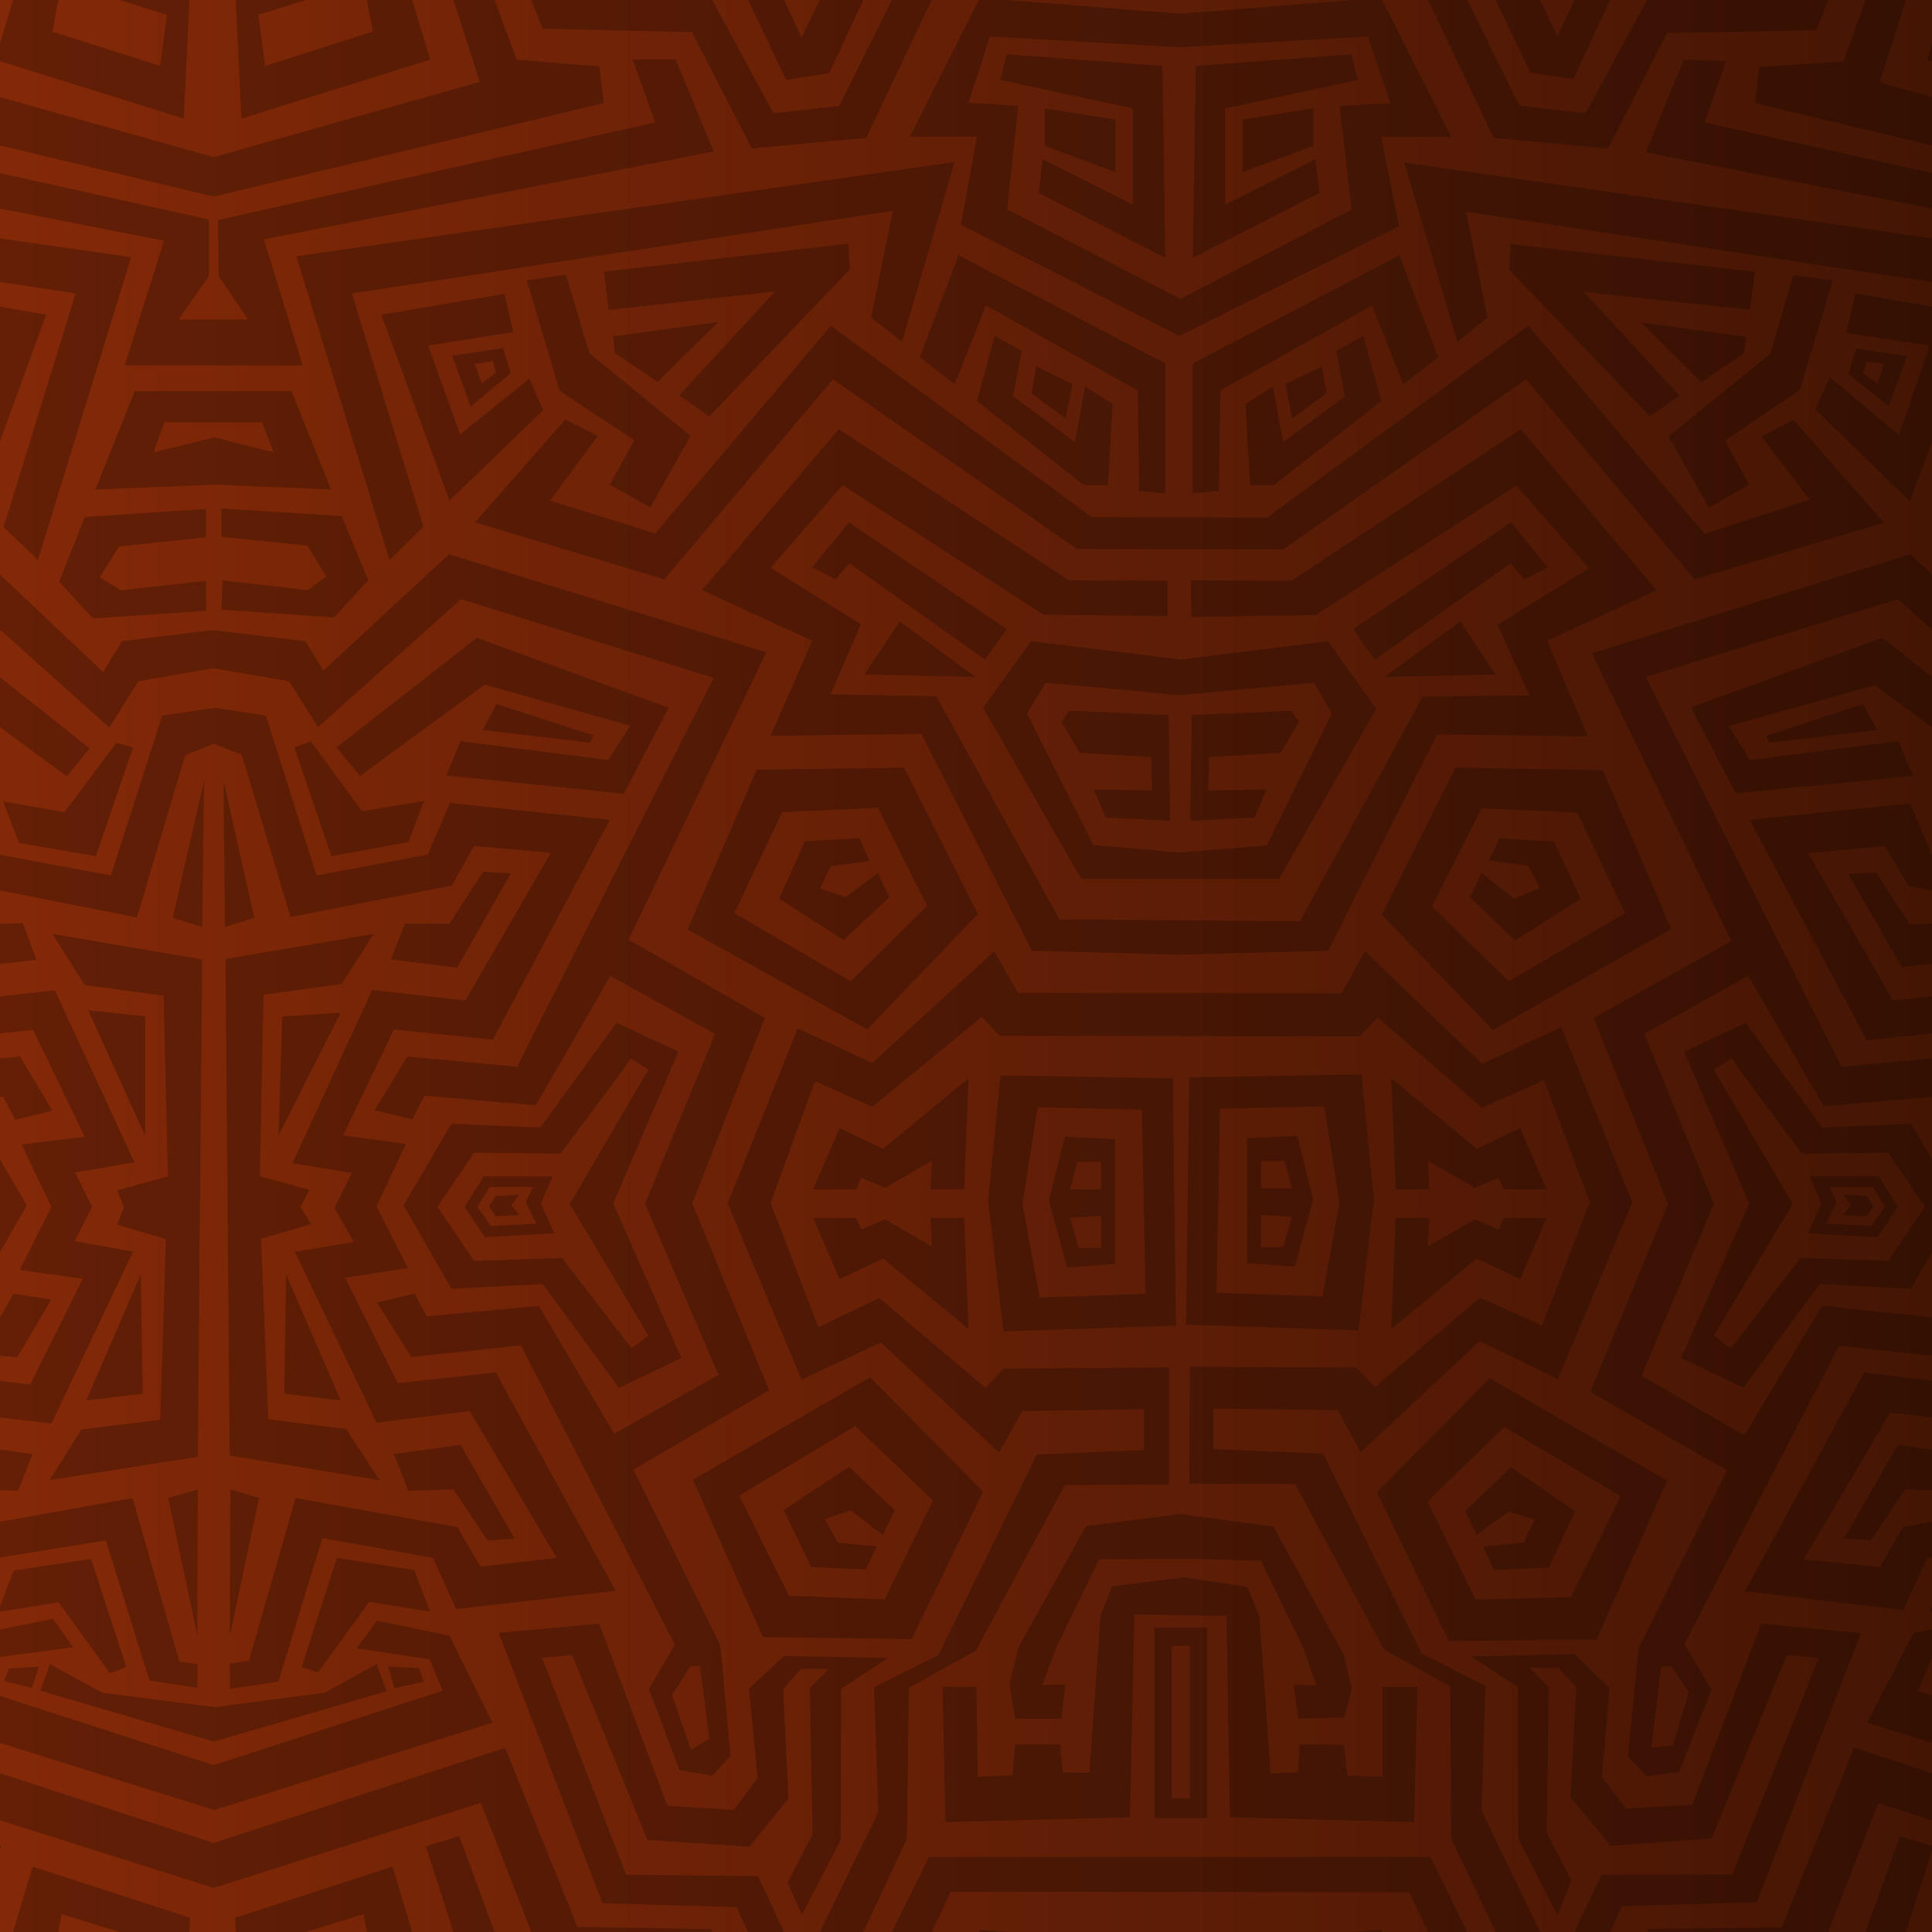 <?xml version="1.0" encoding="utf-8"?>
<!-- Generator: Adobe Illustrator 26.0.3, SVG Export Plug-In . SVG Version: 6.00 Build 0)  -->
<svg version="1.1" id="_ÎÓÈ_1" xmlns="http://www.w3.org/2000/svg" xmlns:xlink="http://www.w3.org/1999/xlink" x="0px" y="0px"
	 viewBox="0 0 4000 4000" style="enable-background:new 0 0 4000 4000;" xml:space="preserve">
<style type="text/css">
	.st0{fill:url(#SVGID_1_);stroke:#000000;stroke-width:1.017;stroke-miterlimit:10;}
	.st1{opacity:0.24;enable-background:new    ;}
</style>
<linearGradient id="SVGID_1_" gradientUnits="userSpaceOnUse" x1="-27.048" y1="1998.257" x2="4055.406" y2="1998.257">
	<stop  offset="2.273479e-04" style="stop-color:#842908"/>
	<stop  offset="0.999" style="stop-color:#441504"/>
</linearGradient>
<rect x="-27" y="-29.1" class="st0" width="4082.5" height="4054.7"/>
<polygon class="st1" points="3092.5,285.5 3329.5,307.5 3451.5,68.5 3760.5,62.5 3784.8,0 3410,0 3282.8,234.5 3145.5,218.5 3038,0 
	2956.7,0 "/>
<polygon class="st1" points="3486.5,123.5 3443,227.5 3407.5,315.5 4000,431.9 4000,358.3 3529.5,253.5 3573.5,126.5 "/>
<polygon class="st1" points="3633.5,562.5 3127.5,505.5 3124.5,558.5 3415.5,861.5 3477.5,819.5 3279.5,604.5 3623.5,641.5 "/>
<polygon class="st1" points="3610.5,731.5 3615.5,697.5 3397.5,667.5 3522.5,791.5 "/>
<polygon class="st1" points="3794.5,580.5 3712.5,569.5 3665.6,732 3454.5,903.5 3538.2,1051.2 3621.5,1003.5 3571.5,912.5 
	3726.5,807.5 "/>
<polygon class="st1" points="4000,913.7 4000,635 3841.5,607.5 3822.5,689.5 3995.5,715.5 3931.5,900.5 3788.3,781 3758.5,847.5 
	3954.5,1038.5 "/>
<path class="st1" d="M3843.5,721.5l-17,53l84,66l38-103L3843.5,721.5z M3887.5,794l-30.2-20.7l7.2-24.7l36,4L3887.5,794z"/>
<polygon class="st1" points="3500.5,1464.5 3593.5,1642.5 3960.5,1606.5 3930.5,1534.5 3623.5,1573.5 3579.5,1503.5 3881.5,1418.5 
	4000,1505.7 4000,1402 3897.5,1320.5 "/>
<polygon class="st1" points="3656.5,1523.5 3663.5,1537.5 3886.5,1511.5 3857.5,1457.5 "/>
<polygon class="st1" points="3633.5,213.5 4000,301.2 4000,201 3891.5,170.5 3945.9,0 3862.3,0 3816.5,127.5 3642.5,138.5 "/>
<polygon class="st1" points="4000,126.7 4000,89.5 3989.8,123.5 "/>
<polygon class="st1" points="3159.6,785.5 3508.5,1199.5 3900.5,1082 3713.5,869.5 3646.5,903.5 3746.5,1034.5 3529.2,1105.1 
	3164.5,674.5 2708,1009.5 2708,1101.5 "/>
<polygon class="st1" points="3096.5,1396.5 3023.5,1286.5 2866.5,1401.5 "/>
<polygon class="st1" points="3156.4,1199.5 3204.5,1174.5 3128.5,1081.5 2801.5,1302.5 2846.5,1365.5 3127.5,1166.5 "/>
<polygon class="st1" points="2708,1332.7 2708,1414.7 2721,1413.5 2757.5,1477.5 2708,1577.6 2708,1714.9 2849.5,1467.5 
	2749.5,1327.5 "/>
<polygon class="st1" points="2977.5,739.5 2897.5,528.5 2708,627.7 2708,706.8 2840.5,632.5 2905.5,795.5 "/>
<polygon class="st1" points="2859.5,830.5 2822.5,695.5 2766.5,726.5 2784.5,820.5 2708,877.3 2708,949.3 "/>
<polygon class="st1" points="2746.5,814.5 2736.5,758.5 2708,772.6 2708,842.7 "/>
<polygon class="st1" points="2832,75.5 2878.5,213.5 2773.5,219.5 2798.5,433.5 2708,480.9 2708,562.6 2896.5,468.5 2859.5,283 
	3004.5,283.5 2861.8,0 2802.9,0 2708,7.5 2708,82.6 "/>
<polygon class="st1" points="2708,337.6 2708,411.7 2731.7,399.5 2723.7,329.7 "/>
<polygon class="st1" points="2811.5,165.5 2797.7,112.5 2708,119.2 2708,187.8 "/>
<polygon class="st1" points="2708,306.1 2719.2,302 2719.2,224.4 2708,226.1 "/>
<polygon class="st1" points="3017.5,708.5 3079.5,657.5 3035.5,438.5 4000,583.9 4000,493.5 2907.5,336.5 "/>
<polygon class="st1" points="3257.5,163.5 3333.6,0 3259.6,0 3224.5,74.5 3188.6,0 3096.7,0 3168.5,150.5 "/>
<polygon class="st1" points="3884.5,1806.5 3826.5,1809.5 3937.5,2002.5 4000,1995.7 4000,1912.5 3953.5,1913.5 "/>
<path class="st1" d="M3772.5,2334.5l-158-217l-128,60l135,314l-141,320l129,62l158-215l189,9.8l43.5-75.9v-191.7l-43.5-74.2
	L3772.5,2334.5z M3909.5,2610.5l-182-6l-144,187l-35-26l163-273l-163-278.1l37-22.9l19,28l126,169l179-2l76,112L3909.5,2610.5z"/>
<path class="st1" d="M3746.5,2435.5l24.6,56l-27.6,62l144,8l41.8-63l-39.7-63H3746.5z M3874.5,2538.5l-94-5l22-44.7l-15-31.3h89.7
	l25.5,41L3874.5,2538.5z"/>
<polygon class="st1" points="3816.5,2473.5 3832.1,2495.5 3816.5,2515.4 3864.5,2518.5 3878.4,2498.5 3865.5,2476.5 "/>
<polygon class="st1" points="3817.5,3185.5 3873.5,3189.2 3944.5,3083.5 4000,3085.3 4000,3001.2 3929.5,2991.5 "/>
<polygon class="st1" points="3989.5,3226.5 4000,3224.8 4000,3150.7 3939.5,3161.5 3897.9,3235 3985.6,3235 "/>
<polygon class="st1" points="3648.2,1746 3864.5,2153.5 4000,2139.6 4000,2062.8 3919.5,2071.5 3743.5,1766.5 3902.5,1751.5 
	3951,1834 4000,1843.6 4000,1769.6 3999.5,1769.5 3989.5,1746 3989.5,1746 3954.5,1663.5 3622.5,1697.5 "/>
<polygon class="st1" points="3645,3235 3798.3,3235 3734.5,3228.5 3913.5,2924.5 4000,2934.8 4000,2858.8 3859.5,2841.5 "/>
<polygon class="st1" points="3292.5,2881.5 3575.5,3044.5 3480.8,3235 3574.9,3235 3807.5,2786.5 4000,2806.8 4000,2727.4 
	3772.5,2703.5 3611.5,2971.5 3398.5,2848.5 3548.5,2492.5 3404.5,2140.5 3619.5,2020.5 3775.8,2290.3 4000,2271.1 4000,2191.3 
	3812.5,2208.5 3579.8,1746 3579.7,1746 3407.6,1401.5 3929.5,1240.5 4000,1303.7 4000,1189.6 3955.5,1147.5 3295.5,1352.5 
	3486.9,1746 3486.9,1746 3584.5,1948.5 3299.5,2107.5 3453.5,2492.5 "/>
<polygon class="st1" points="2749.5,1968.5 2861.7,1746 2861.8,1746 2975.5,1520.5 3287.5,1524.5 3203.5,1326.5 3429.8,1222 
	3148.9,888.5 2708,1179.8 2708,1273.8 2723.5,1273.5 3139.5,1005.5 3289.5,1176.5 3100.5,1293.5 3166.5,1439.5 2945.5,1442.5 
	2779.7,1746 2779.7,1746 2708,1877.3 2708,1969.6 "/>
<polygon class="st1" points="3102.5,2438.5 3113.3,2462.5 3202.2,2462.5 3147.5,2335.5 3057.5,2378.5 2880.5,2232.5 2889.5,2462.5 
	2959.3,2462.5 2956.5,2403.5 3053.5,2459.5 "/>
<polygon class="st1" points="3057.5,2605.5 3147.5,2648.5 3202.2,2521.5 3113.3,2521.5 3102.5,2545.5 3053.5,2524.5 2956.5,2580.5 
	2959.3,2521.5 2889.5,2521.5 2880.5,2751.5 "/>
<polygon class="st1" points="2741.8,2290.5 2773.4,2490 2737.8,2684.5 2708,2683.4 2708,2751 2812.8,2754.5 2844.5,2483.5 
	2818.8,2224.5 2708,2226.4 2708,2291.3 "/>
<polygon class="st1" points="2708,2522.9 2718.8,2483.5 2708,2440.4 "/>
<path class="st1" d="M3383.9,1746L3383.9,1746l-65.3-151.5l-305.3-5.1l-78.6,156.6l0,0l-74.1,147.5l230,239l369-209l-16.5-40.3
	L3383.9,1746z M3123.5,2031.5l-159-155l66.2-130.5l0,0l36.8-72.5l198,9l30.2,63.5l0,0l68.8,144.5L3123.5,2031.5z"/>
<polygon class="st1" points="3219.1,1746 3217.5,1742.5 3104.5,1735.5 3099.5,1746 3099.5,1746 3082.5,1781.5 3164.5,1792.5 
	3187.5,1838.5 3135,1860.9 3067.5,1807.5 3043.5,1857.5 3136.5,1947.5 3272.7,1860.9 "/>
<polygon class="st1" points="2768.7,3235 2850.6,3235 2739.5,3009.5 2708,3008.2 2708,3121.9 "/>
<polygon class="st1" points="2814.5,2145.5 2852.5,2106.5 3068.5,2293.5 3196.5,2236.5 3291.5,2488.5 3192.5,2744.5 3064.5,2686.5 
	2846.5,2871.5 2808.5,2831.5 2708,2830.9 2708,2918.8 2769.5,2919.5 2817.5,3006.5 3063.5,2776.5 3225.5,2855.5 3379.5,2489.5 
	3232.5,2126.5 3068.5,2202.5 2826.2,1969.5 2777.5,2056.5 2708,2056.4 2708,2145.4 "/>
<polygon class="st1" points="2850.5,3089.5 2920.9,3235 3017.4,3235 2955.5,3108.5 3114.5,2954.5 3355.5,3097.5 3287.8,3235 
	3376.3,3235 3451.5,3065.5 3084.5,2853.5 "/>
<polygon class="st1" points="3123.4,3129.9 3177.5,3146.5 3154.5,3193.5 3071.5,3202.5 3085.7,3235 3211.4,3235 3261.5,3128.5 
	3128.1,3037.8 3033.5,3128.5 3057.5,3177.5 "/>
<polygon class="st1" points="2917.5,3917.5 2956.7,4000 3038,4000 2961.5,3844.5 2708,3844.5 2708,3917.3 "/>
<polygon class="st1" points="3688.5,3990.5 3413.5,3993.5 3410,4000 3784.8,4000 3888.5,3733.5 4000,3768.8 4000,3671.2 
	3838.5,3618.5 "/>
<path class="st1" d="M3392.5,3412.5l-22,224l39,41l67-9l67-170l-56-95l87.4-168.5h-94.1L3392.5,3412.5z M3496.5,3503.5l-33,110
	l-20.5,1.8v0.1l-24.3,3.1l20.8-168l3.5,0.1l17.5-1.1L3496.5,3503.5z"/>
<polygon class="st1" points="4000,3336.8 4000,3325.8 3995.5,3337.5 "/>
<polygon class="st1" points="4000,3511.1 3970.5,3501.5 4000,3431.7 4000,3373.7 3961.5,3381.5 3865.5,3566.5 4000,3608.7 "/>
<polygon class="st1" points="3612.5,3294.5 3940.5,3333.5 3985.6,3235 3897.9,3235 3892.5,3244.5 3798.3,3235 3645,3235 "/>
<polygon class="st1" points="3862.3,4000 3945.9,4000 4000,3830.4 4000,3821.8 3933.5,3801.5 "/>
<polygon class="st1" points="2708,3557.9 2783.5,3555.5 2798.5,3496.5 2782.5,3426.5 2708,3290.8 2708,3439.5 2725.5,3489.5 
	2708,3489.2 "/>
<polygon class="st1" points="2927.9,3772.5 2934.5,3492.5 2862.5,3492.5 2862.5,3678.5 2789.5,3676.5 2782.5,3612.5 2708,3611.7 
	2708,3766.8 "/>
<polygon class="st1" points="2802.9,4000 2861.8,4000 2859.5,3995.5 "/>
<polygon class="st1" points="3315.5,3881.5 3259.6,4000 3333.6,4000 3358.5,3946.5 3637.5,3938.5 3852.5,3381.5 3646.5,3361.5 
	3503.5,3736.5 3365.5,3744.5 3316.5,3678.5 3332.5,3495.5 3260.5,3424.5 3045.5,3429.5 3142.5,3492.5 3143.5,3807.5 3224.5,3965.5 
	3253.5,3893.5 3202.5,3794.5 3206.5,3493.5 3167.5,3452.5 3226.5,3453.5 3263.5,3492.5 3251.5,3720.5 3334.5,3821.5 3543.5,3806.5 
	3699.5,3426.5 3765.5,3432.5 3586.5,3880.5 "/>
<polygon class="st1" points="2865.5,3415.5 3002.5,3491.5 3004.5,3806.7 3096.7,4000 3188.6,4000 3067.5,3748.5 3075.5,3490.5 
	2943.5,3423.5 2850.6,3235 2768.7,3235 "/>
<polygon class="st1" points="3252.5,3306.5 3055.1,3311.9 3017.4,3235 2920.9,3235 2999.5,3397.5 3305.5,3394.5 3376.3,3235 
	3287.8,3235 "/>
<polygon class="st1" points="3092.5,3250.5 3206.5,3245.5 3211.4,3235 3085.7,3235 "/>
<polygon class="st1" points="1123.5,59.5 1432.5,66.5 1556.6,307.5 1793.5,285.5 1928.9,0 1846.4,0 1737.5,219.5 1601.5,234.5 
	1474.5,0 1100.2,0 "/>
<polygon class="st1" points="1623.3,0 1548.9,0 1627.5,165.5 1716.5,151.5 1787.4,0 1697.4,0 1659.5,77.5 "/>
<polygon class="st1" points="1724.5,785.5 2229.5,1136.5 2656.5,1137.5 2708,1101.5 2708,1009.5 2623.5,1071.5 2260.5,1070.5 
	1720.2,674.5 1356.5,1104.5 1138.8,1036.5 1237.5,902.5 1170.5,868.5 983.5,1081.4 1375.5,1199.5 "/>
<polygon class="st1" points="2673.5,1202.5 2466.2,1201.5 2466.5,1277.5 2708,1273.8 2708,1179.8 "/>
<polygon class="st1" points="2084.5,1302.5 1757.5,1081.5 1681.5,1174.5 1729.6,1199.5 1758.5,1166.5 2039.5,1365.5 "/>
<polygon class="st1" points="2624.7,1746 2624.7,1746 2622.5,1750.5 2441.6,1765.2 2263.5,1749.5 2261.7,1746 2261.7,1746 
	2126.5,1477.5 2164.5,1413.5 2442.5,1439.3 2708,1414.7 2708,1332.7 2444.9,1365.5 2134.5,1327.5 2035.5,1465.5 2196.3,1746 
	2196.4,1746 2238.5,1819.5 2648.1,1819.5 2690.2,1746 2690.2,1746 2708,1714.9 2708,1577.6 "/>
<polygon class="st1" points="2213.5,1471.5 2197.5,1494.5 2235.5,1558.5 2383.5,1567.5 2385.5,1636.5 2264.5,1634.5 2289.5,1692.5 
	2422.5,1699.5 2419.5,1480.5 "/>
<polygon class="st1" points="2622.5,1634.5 2501.5,1636.5 2503.5,1567.5 2651.5,1558.5 2689.5,1494.5 2673.5,1471.5 2467.5,1480.5 
	2464.5,1699.5 2597.5,1692.5 "/>
<polygon class="st1" points="2358.5,1016.5 2412.5,1021.3 2412.5,752.5 1984.5,528.5 1904.5,739.5 1976.5,795.5 2041.5,632.5 
	2355.5,808.5 "/>
<polygon class="st1" points="2059.5,695.5 2022.5,830.5 2244.5,1004.5 2293.8,1004.5 2303.5,836.5 2246.5,800.5 2225.5,915.5 
	2097.5,820.5 2115.5,726.5 "/>
<polygon class="st1" points="2145.5,758.5 2135.5,814.5 2206.5,866.5 2220.5,795.5 "/>
<polygon class="st1" points="2469.5,752.5 2469.5,1021.3 2523.5,1016.5 2526.5,808.5 2708,706.8 2708,627.7 "/>
<polygon class="st1" points="2635.5,800.5 2578.5,836.5 2588.2,1004.5 2637.5,1004.5 2708,949.3 2708,877.3 2656.5,915.5 "/>
<polygon class="st1" points="2708,772.6 2661.5,795.5 2675.5,866.5 2708,842.7 "/>
<polygon class="st1" points="2022.5,283 1989.5,465.5 2441.6,695.5 2708,562.6 2708,480.9 2444.2,619 2085.5,433.5 2108,219.5 
	2005.5,212.5 2049.5,75.5 2441.6,97.7 2708,82.6 2708,7.5 2442.9,28.4 2084.8,0 2026.3,0 1884,283 "/>
<polygon class="st1" points="2084.5,112.5 2070.7,165.5 2345.5,224.5 2345.5,423.5 2158.5,329.7 2150.5,399.5 2412.5,533.7 
	2406.5,136.5 "/>
<polygon class="st1" points="2163,224.4 2163,302 2309.5,356.4 2309.5,247.5 "/>
<polygon class="st1" points="2536.7,423.5 2536.7,224.5 2708,187.8 2708,119.2 2475.7,136.5 2469.7,533.7 2708,411.7 2708,337.6 "/>
<polygon class="st1" points="2572.7,247.5 2572.7,356.4 2708,306.1 2708,226.1 "/>
<polygon class="st1" points="1907.5,1519.5 2023,1746 2023,1746 2136.5,1968.5 2438.5,1976.5 2708,1969.6 2708,1877.3 
	2691.5,1907.5 2193.5,1903.5 2106.6,1746 2106.6,1746 1938.5,1441.5 1719.5,1437.5 1782.5,1292.5 1595.5,1175.5 1744.5,1004.5 
	2160.5,1272.5 2417.5,1275.8 2417.5,1202.5 2213.2,1201.7 1736.5,888.5 1453.5,1222 1681.5,1326.5 1595.5,1523.5 "/>
<polygon class="st1" points="1828.2,2378.5 1738.2,2335.5 1683.5,2462.5 1772.4,2462.5 1783.2,2438.5 1832.2,2459.5 1929.2,2403.5 
	1926.5,2462.5 1996.2,2462.5 2005.2,2232.5 "/>
<polygon class="st1" points="1783.2,2545.5 1772.4,2521.5 1683.5,2521.5 1738.2,2648.5 1828.2,2605.5 2005.2,2751.5 1996.2,2521.5 
	1926.5,2521.5 1929.2,2580.5 1832.2,2524.5 "/>
<path class="st1" d="M2045.8,2485.5l31.7,271l357-12l-6.5-512l-356.5-6L2045.8,2485.5z M2148.5,2292.5l216,5l7,381l-219,8
	l-35.6-194.5L2148.5,2292.5z"/>
<path class="st1" d="M2308.5,2616.8v-258.3l-104-5l-33,132l38,139L2308.5,2616.8z M2230.7,2405.5h48.8v57h-63.9L2230.7,2405.5z
	 M2279.5,2517.2v66.7h-46.2l-17.8-62.4L2279.5,2517.2z"/>
<polygon class="st1" points="2708,2683.4 2518.8,2676.5 2525.8,2295.5 2708,2291.3 2708,2226.4 2462.3,2230.5 2455.8,2742.5 
	2708,2751 "/>
<path class="st1" d="M2685.8,2351.5l-104,5v258.3l99,7.7l27.2-99.6v-82.5L2685.8,2351.5z M2656.9,2581.9h-46.2v-66.7l63.9,4.3
	L2656.9,2581.9z M2610.8,2460.5v-57h48.8l15.1,57H2610.8z"/>
<polygon class="st1" points="2636.5,3160.5 2443,3134.7 2248.5,3159.5 2206.4,3235 2272.4,3235 2275.5,3228.5 2415.5,3227.5 
	2470.5,3227.5 2610.5,3231.5 2612.2,3235 2677.4,3235 "/>
<polygon class="st1" points="1659.5,2856.5 1823.5,2779.5 2068.5,3007.5 2116.5,2921.5 2368.5,2917.5 2368.5,3002.1 2146.5,3011.5 
	2036.9,3235 2118.4,3235 2204.5,3074.5 2420.5,3073.5 2420.5,2831 2077.5,2833.5 2040.5,2873.5 1820.5,2687.5 1694.5,2747.5 
	1595.5,2490.5 1687.5,2238.5 1806,2291.7 2032.5,2105.5 2069.5,2144.5 2708,2145.4 2708,2056.4 2107.5,2055.5 2058.5,1969.5 
	1806,2200.7 1651.5,2129.5 1506.5,2491.5 "/>
<polygon class="st1" points="2463.5,2829.5 2462.5,3071.5 2681.5,3072.5 2708,3121.9 2708,3008.2 2512.5,3000.5 2512.5,2916.5 
	2708,2918.8 2708,2830.9 "/>
<polygon class="st1" points="258.2,756.5 626.5,756.5 546.5,495.5 1477.5,313.5 1399,123.5 1310.1,123.5 1356.5,253.5 451.5,455.5 
	452.5,571.5 513.6,661.5 369.5,661.5 432.5,571.8 432.5,454.5 0,358.3 0,431.9 339.5,498.5 "/>
<polygon class="st1" points="0,635 0,913.7 95.5,651.5 "/>
<polygon class="st1" points="0,1505.7 138.5,1607.5 185.5,1549.5 0,1402 "/>
<polygon class="st1" points="133.5,1681.5 6.5,1659.5 39.5,1745.5 42.2,1746 42.4,1746 198.5,1772.5 207.6,1746 207.6,1746 
	275.5,1547.5 241,1537.5 "/>
<polygon class="st1" points="122.5,1204.5 192.5,1280.5 426.5,1264.5 426.5,1202.3 250.5,1222 206.5,1195.5 246.5,1131.5 
	426.5,1112.5 426.5,1053.6 175.5,1070.5 "/>
<polygon class="st1" points="460.5,1201.5 458.5,1262.2 691.5,1278.5 762.5,1201.5 707.5,1068.5 458.5,1052.6 458.5,1111.5 
	636.5,1129.5 675.5,1193.5 636.9,1222 "/>
<path class="st1" d="M444.5,1003.5l241,10l-82-204H279l-81.5,204L444.5,1003.5z M340,874.5h202.5l24,62l-122.8-31l-125.6,31
	L340,874.5z"/>
<polygon class="st1" points="609.5,1547.5 677,1746 677,1746 686.1,1772.5 831.8,1746 832,1746 845.5,1743.5 877.5,1658.5 
	749.5,1679.5 643.5,1534.5 "/>
<polygon class="st1" points="924.5,1605.5 1291.5,1643.5 1384.2,1465.5 987.5,1320.5 696.5,1547.5 745.5,1606.5 1003.5,1417.5 
	1304.5,1502.5 1259.5,1573.5 953.3,1534.5 "/>
<polygon class="st1" points="1027.5,1457.5 999.5,1511.5 1221.5,1537.5 1228.5,1522.5 "/>
<polygon class="st1" points="876.5,1090.5 728.5,607.5 1848.5,436.5 1803.5,657.5 1867.5,707.5 1976.5,335.5 613.5,530.5 
	806.5,1159.5 "/>
<polygon class="st1" points="1124.5,849.5 1096.5,783.5 952.5,899.5 886.5,715.5 1062.5,687.5 1044.5,608.5 789.5,651.5 
	930.5,1036.5 "/>
<path class="st1" d="M974.5,841.5l83-69l-16-52l-105,16L974.5,841.5z M1020.3,747.5l6.2,24L997,794l-13.5-40.5L1020.3,747.5z"/>
<polygon class="st1" points="1346.5,1050.5 1429.5,902.5 1220.5,731.5 1171.5,568.5 1090.5,580.5 1159,809.5 1313.5,911.5 
	1262.5,1003.5 "/>
<polygon class="st1" points="1487.5,666.5 1269.5,696.5 1272.5,730.5 1361.5,790.5 "/>
<polygon class="st1" points="1759.5,557.5 1756.5,504.5 1250.5,562.5 1260,641.7 1604.5,603.5 1406.5,818.5 1468.5,862.5 "/>
<polygon class="st1" points="2019.5,1401.5 1862.5,1286.5 1789.5,1396.5 "/>
<polygon class="st1" points="1250.5,213.3 1240.5,137.5 1069.8,123.5 1024.1,0 938.8,0 993.5,169.5 442.5,325.3 0,201 0,301.2 
	442.5,407 "/>
<polygon class="st1" points="0,126.7 380.5,245.5 392.1,0 246.9,0 345.5,30.5 331.5,136.5 108.5,65.5 120.7,0 26.9,0 0,89.5 "/>
<polygon class="st1" points="890.5,123.5 853.4,0 759.6,0 771.8,65.5 548.8,136.5 534.8,30.5 633.4,0 488.2,0 499.8,245.5 "/>
<polygon class="st1" points="7.5,1091.5 78.5,1159.5 271.5,532.5 0,493.5 0,583.9 156.5,607.5 "/>
<polygon class="st1" points="0,1912.5 0,1995.7 75.5,1987.5 47.5,1911.5 "/>
<polygon class="st1" points="0,2400.7 0,2592.4 55.6,2495.5 "/>
<path class="st1" d="M1123.6,2658.5l158,215l129-62l-141-320l135-314l-128-60l-158,217l-184-8l-99.1,169l99.1,172.8L1123.6,2658.5z
	 M981.6,2386.5l179,2l126-169l19-28l37,22.9l-163,278.1l163,273l-35,26l-144-187l-182,6l-76-112L981.6,2386.5z"/>
<path class="st1" d="M1147.6,2553.5l-27.6-62l24.6-56h-143.1l-39.7,63l41.8,63L1147.6,2553.5z M1013.9,2457.5h89.7l-15,31.3l22,44.7
	l-94,5l-28.2-40L1013.9,2457.5z"/>
<polygon class="st1" points="1074.6,2515.4 1058.9,2495.5 1074.6,2473.5 1025.6,2476.5 1012.7,2498.5 1026.6,2518.5 "/>
<polygon class="st1" points="0,3085.3 37.5,3086.5 67.5,3010.5 0,3001.2 "/>
<polygon class="st1" points="1009.5,3189.2 1065.5,3185.5 953.5,2991.5 815.5,3010.5 845.5,3086.5 938.5,3083.5 "/>
<polygon class="st1" points="175.5,2039.5 338.5,2061.5 347.7,2435.5 242.5,2464.5 256.5,2499.5 242.5,2535.5 343.5,2565.5 
	331.5,2939.5 168.5,2959.5 102.5,3064.5 409.5,3016.2 418.5,1986.5 108.5,1933.5 "/>
<polygon class="st1" points="178.5,2899.5 295.5,2885.5 291.5,2638.5 "/>
<polygon class="st1" points="592.5,2638.5 588.5,2885.5 705.5,2899.5 "/>
<polygon class="st1" points="300.5,2351.5 300.5,2104.2 182.5,2091.5 "/>
<polygon class="st1" points="392.7,1746 357.5,1900.5 418.5,1919.3 420.8,1746 420.8,1746 422.5,1615.5 392.8,1746 "/>
<polygon class="st1" points="491.9,1746 462.7,1615.5 463.9,1746 463.9,1746 465.6,1919.3 526.5,1900.5 "/>
<polygon class="st1" points="705.5,2096.5 584.5,2104.5 576.4,2351.5 "/>
<polygon class="st1" points="773.8,1933.5 466.8,1985.4 475.5,3013.5 785.6,3064.5 716.5,2958.5 555.5,2938.5 540.5,2564.5 
	644.5,2534.5 622.1,2499 640.5,2463.5 537.9,2435.5 545.5,2059.5 707.5,2037.2 "/>
<polygon class="st1" points="1000.5,1804.5 930.5,1912.5 838.4,1912.5 809.5,1986.5 946.5,2003.5 1057.5,1808.5 "/>
<path class="st1" d="M1423.5,1924.5l372,206.9l229-238.9l-152.7-303.1l-305.3,4.1L1423.5,1924.5z M1589,1746l30.5-64.5l198-9
	l36.9,73.5l0,0l65.1,129.5l-158,156l-241-141L1589,1746z"/>
<polygon class="st1" points="1841.5,1857.5 1817.5,1807.5 1806,1816.1 1750.5,1857.5 1697.5,1839.5 1720,1793.7 1800.5,1782.5 
	1784.2,1746 1784.2,1746 1779.5,1735.5 1666.5,1741.5 1664.5,1746 1664.5,1746 1612.9,1860.4 1746.5,1946.5 "/>
<polygon class="st1" points="188.5,3227.5 138.8,3235 190.9,3235 "/>
<polygon class="st1" points="274.5,3101.5 0,3150.7 0,3224.8 219.1,3189.2 233.4,3235 312.7,3235 "/>
<polygon class="st1" points="409,3235 409.5,3083.5 348.3,3101.5 376.5,3235 "/>
<polygon class="st1" points="508.1,3235 536.4,3101.5 476.9,3083.5 476.4,3235 "/>
<polygon class="st1" points="697.5,3225.5 694.4,3235 758.1,3235 "/>
<polygon class="st1" points="947.1,3161.7 612,3101.5 573.8,3235 652,3235 667.5,3184.5 896.4,3225.5 900.7,3235 989.5,3235 "/>
<polygon class="st1" points="0,2139.6 68.5,2132.5 175.5,2353.5 44.5,2369.5 106.5,2498.5 40.5,2629.5 171.5,2647.5 62.5,2866.5 
	0,2858.8 0,2934.8 106.5,2947.4 275.5,2591.5 154.5,2569.5 190.7,2498.5 155.5,2427.5 278.5,2406.5 113.5,2050.5 0,2062.8 "/>
<polygon class="st1" points="444.5,1465.5 335.9,1481.5 250.9,1746 250.9,1746 229.5,1812.5 0,1769.6 0,1843.6 283.5,1899.5 
	329.2,1746 329.2,1746 383.5,1563.5 442.5,1540.1 500.5,1562.5 555.7,1746 555.7,1746 601.5,1898.5 935.5,1833.5 981.5,1751.5 
	1140.5,1765.5 963.5,2071.5 770.5,2049.5 605.5,2408.5 728.5,2428.5 692.5,2500.5 732.5,2571.5 610.5,2591.5 779.5,2945.5 
	972.5,2921.5 1152.4,3225.5 1069.4,3235 1242.4,3235 1026.5,2841.5 823.5,2863.5 714.5,2645.5 844.5,2625.5 779.5,2497.5 
	840.5,2368.5 710.5,2350.5 815.5,2131.5 1020.5,2152.5 1236.7,1746 1236.7,1746 1262.5,1697.5 931.5,1662.5 895.6,1746 895.6,1746 
	885.5,1769.5 655.5,1812.5 634.4,1746 634.4,1746 550.4,1481.5 "/>
<polygon class="st1" points="41.5,2187.5 0,2191.3 0,2271.1 6.5,2270.5 31.5,2318.5 108.5,2299.5 "/>
<polygon class="st1" points="106.5,2690.5 27.5,2678.5 0.5,2727.5 0,2727.4 0,2806.8 35.5,2810.5 "/>
<polygon class="st1" points="0,1303.7 226.5,1506.5 286.5,1410.5 441.5,1383.5 598.5,1410.5 658.5,1505.5 954.5,1240.5 
	1477.5,1403.5 1304.3,1746 1304.3,1746 1070.5,2208.5 843.5,2187.5 775.5,2298.5 853.5,2317.5 878.5,2268.5 1109.5,2288.5 
	1263.5,2020.5 1480.5,2140.5 1335.5,2492.5 1487.5,2846.5 1271.5,2968.5 1115.5,2703.5 883.5,2725.5 858.5,2678.5 780.5,2696.5 
	851.5,2809.5 1078.5,2785.5 1309.8,3235 1406.7,3235 1311.5,3042.5 1592.5,2878.5 1433.5,2491.5 1583.5,2107.5 1301.5,1945.5 
	1397.1,1746 1397.1,1746 1586.5,1350.5 929.6,1147.5 669.5,1388.5 632.5,1327.5 439.5,1304.5 252.5,1327.5 213.5,1391.5 0,1189.6 
	"/>
<polygon class="st1" points="1510.8,3235 1599.4,3235 1530.5,3096.5 1770.5,2952.5 1931.5,3106.5 1868.8,3235 1964.4,3235 
	2035.5,3088.5 1801.5,2851.5 1434.5,3063.5 "/>
<polygon class="st1" points="1799.4,3235 1806,3220.9 1815.5,3201.5 1806,3200.6 1735,3194 1707.5,3145.5 1761.5,3127 1806,3161.4 
	1828,3178.4 1852.3,3127 1806,3082.7 1758.1,3036.8 1622.5,3126.5 1674.9,3235 "/>
<polygon class="st1" points="1846.4,4000 1928.9,4000 1968.5,3916.5 2708,3917.3 2708,3844.5 1923.5,3844.5 "/>
<polygon class="st1" points="1195.5,3989.5 1045.8,3618.5 442.5,3815.6 0,3671.2 0,3768.8 442.5,3908.7 995.5,3732.5 1100.2,4000 
	1474.5,4000 1471.3,3994 "/>
<polygon class="st1" points="1381.5,3738.5 1240.5,3361.5 1032.5,3380.5 1247.5,3940.5 1524.5,3948.5 1548.9,4000 1623.3,4000 
	1569.5,3884.5 1296.5,3881.5 1122.5,3432.5 1184.5,3426.5 1340.5,3809.5 1551.5,3823.5 1632.5,3723.5 1621.5,3496.5 1658.5,3455.5 
	1715.5,3455.5 1676.5,3494.5 1682.5,3797.5 1630.5,3897.5 1660.5,3964.5 1740.5,3809.5 1741.5,3496.5 1838.5,3432.5 1623.5,3428.5 
	1550.7,3495.5 1568.5,3680.5 1519.3,3747.5 "/>
<polygon class="st1" points="1943,3426.5 1809.5,3493.5 1818.5,3752 1697.4,4000 1787.4,4000 1877.5,3807.5 1881.5,3494.5 
	2020.5,3417.5 2118.4,3235 2036.9,3235 "/>
<polygon class="st1" points="2108.5,3410.5 2089.9,3487.5 2101.8,3558.5 2197.5,3558.5 2205.5,3487.5 2158.5,3488.5 2185.5,3413.5 
	2272.4,3235 2206.4,3235 "/>
<polygon class="st1" points="2678.5,3488.5 2688.4,3558.5 2708,3557.9 2708,3489.2 "/>
<polygon class="st1" points="2677.4,3235 2612.2,3235 2697.5,3409.5 2708,3439.5 2708,3290.8 "/>
<polygon class="st1" points="2021.5,3492.5 1951.3,3492.5 1957.5,3772.5 2339.5,3762.5 2348.5,3342.5 2539.5,3345.5 2546.5,3762.5 
	2708,3766.8 2708,3611.7 2690.5,3611.5 2687.5,3669.5 2630.5,3671.5 2607.5,3345.5 2582.5,3285.5 2451.5,3265.5 2302.5,3284.5 
	2278.5,3345.5 2255.5,3670.5 2200.5,3669.5 2194.5,3611.5 2101.5,3611.5 2096.5,3675.5 2024.5,3678.5 "/>
<path class="st1" d="M2499.5,3764.1v-394.5h-109.7v394.5H2499.5z M2425.9,3407.5h37.6v316.2h-37.6V3407.5z"/>
<polygon class="st1" points="2026.3,4000 2084.8,4000 2028.5,3995.5 "/>
<polygon class="st1" points="261.5,3451.5 190.9,3235 138.8,3235 28.5,3251.5 0,3325.8 0,3336.8 121.5,3317.5 227.5,3464.5 "/>
<polygon class="st1" points="109.5,3351.5 0,3373.7 0,3431.7 0.5,3430.5 151.5,3410.5 "/>
<polygon class="st1" points="780.5,3355.5 738.5,3412.5 889.5,3435.5 916.5,3500.5 442.5,3654.5 0,3511.1 0,3608.7 443.5,3747.5 
	1019.5,3566.5 930.5,3386.5 "/>
<polygon class="st1" points="66.5,3494.5 80.5,3450.5 18.5,3454.5 8.5,3480.5 "/>
<polygon class="st1" points="211.5,3504.5 103.5,3445.5 83.5,3500.5 442.5,3605.7 800.5,3501.5 780,3445.5 672.5,3504.5 
	444.5,3534.5 "/>
<polygon class="st1" points="233.4,3235 309.5,3479.5 408.9,3494.5 408.9,3445.5 371.5,3440.5 312.7,3235 "/>
<polygon class="st1" points="408.5,3386.5 409,3235 376.5,3235 "/>
<polygon class="st1" points="476,3386.5 508.1,3235 476.4,3235 "/>
<polygon class="st1" points="758.1,3235 694.4,3235 624.5,3451.5 658.5,3462.5 764.5,3316.5 890.5,3336.5 857.5,3250.5 "/>
<polygon class="st1" points="994.5,3243.5 989.5,3235 900.7,3235 944.5,3331.5 1274.5,3293.5 1242.4,3235 1069.4,3235 "/>
<polygon class="st1" points="515.5,3438.5 476,3444.4 476,3496.5 576.4,3481.7 652,3235 573.8,3235 "/>
<polygon class="st1" points="867.5,3453.5 803.5,3450.5 816.5,3495.5 876.9,3481.7 "/>
<path class="st1" d="M1397.5,3405.5l-53.9,91l62.9,168l68,12l38-41l-21-229l-84.8-171.5h-96.9L1397.5,3405.5z M1428.9,3450.5
	l20.4-1.2l19.2,151.2l-38,22l-39-113L1428.9,3450.5z"/>
<polygon class="st1" points="1831.5,3311.5 1633.5,3303.5 1599.4,3235 1510.8,3235 1579.5,3389.5 1887.5,3393.5 1964.4,3235 
	1868.8,3235 "/>
<polygon class="st1" points="1679.5,3244.5 1792.5,3249.5 1799.4,3235 1674.9,3235 "/>
<polygon class="st1" points="950.7,3801.5 881.5,3822.5 938.8,4000 1024.1,4000 "/>
<polygon class="st1" points="0,3830.4 2.5,3822.5 0,3821.8 "/>
<polygon class="st1" points="26.9,4000 120.7,4000 127.6,3963 246.9,4000 392.1,4000 393.5,3970.5 67.5,3864.5 "/>
<polygon class="st1" points="752.7,3963 759.6,4000 853.4,4000 812.8,3864.5 486.8,3970.5 488.2,4000 633.4,4000 "/>
</svg>
